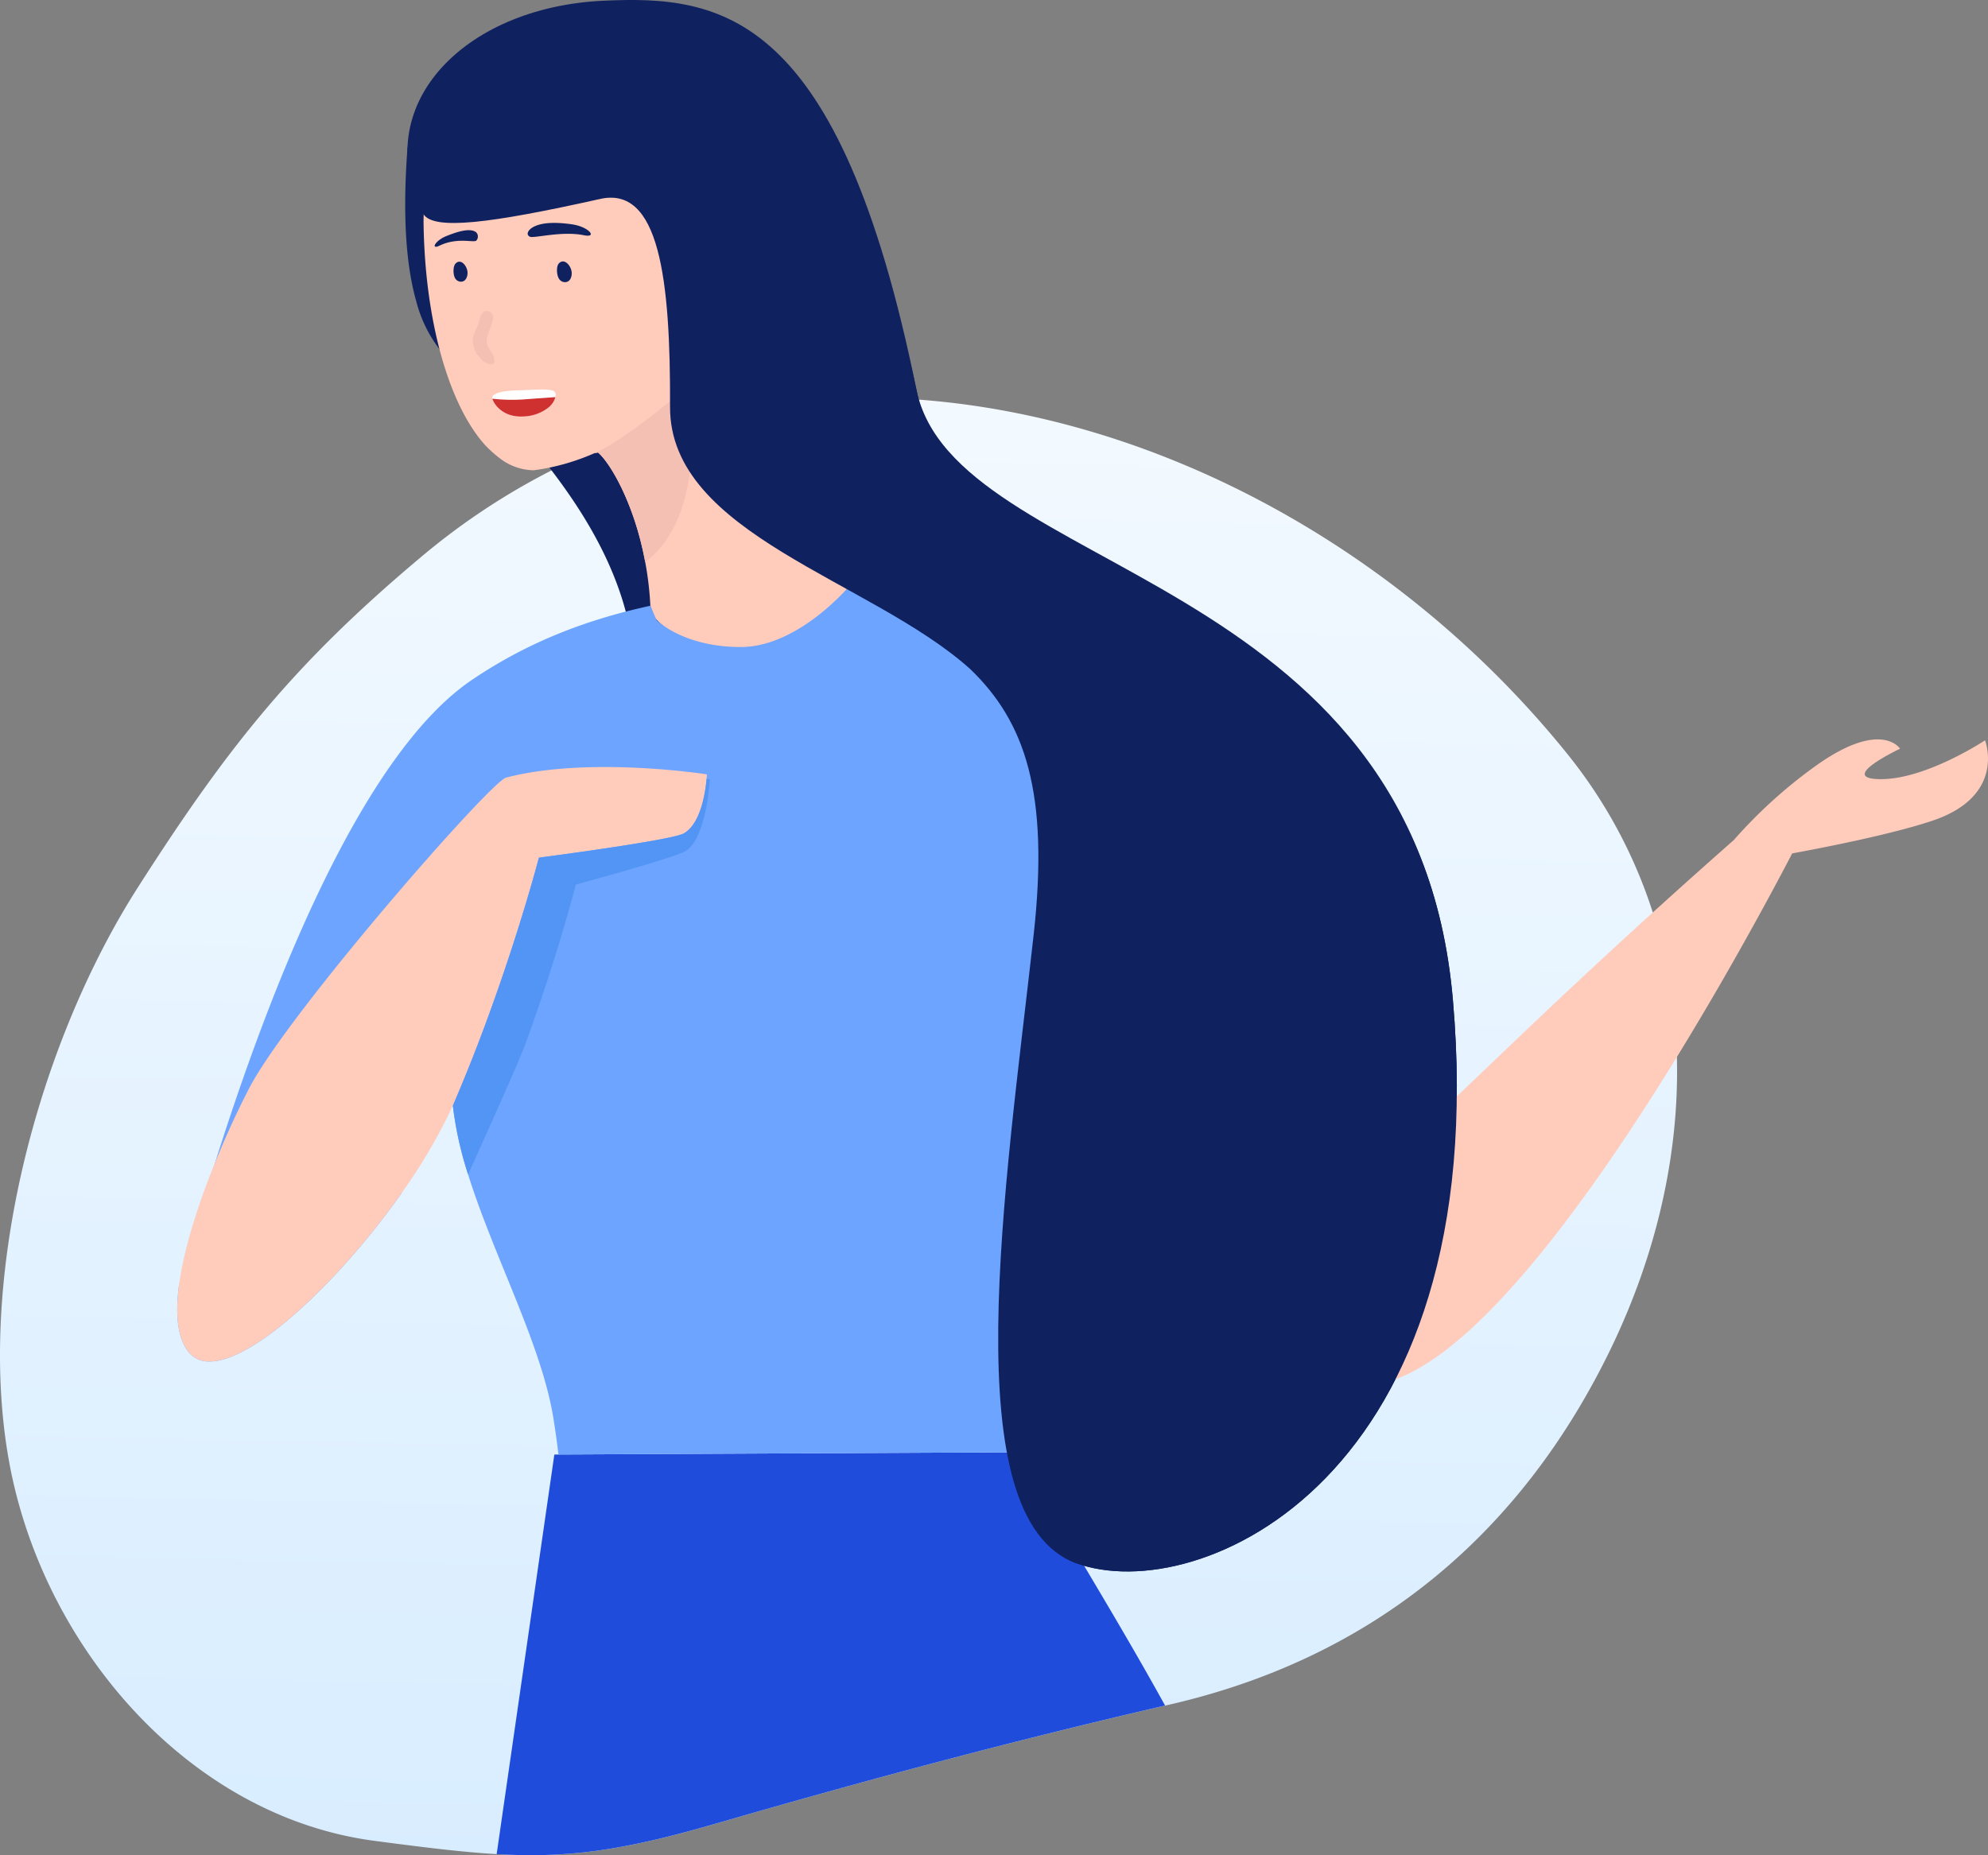 <svg xmlns="http://www.w3.org/2000/svg" width="562.453" height="524.932"><rect width="100%" height="100%" fill="#808080" stroke="none"/><defs><linearGradient id="a" x1=".708" y1="-.473" x2=".675" y2="1.017" gradientUnits="objectBoundingBox"><stop offset="0" stop-color="#fff"/><stop offset="1" stop-color="#d8edff"/></linearGradient></defs><path d="M37.561 536.694c9.7 51.978 50.8 99.741 103.227 106.654 13.9 1.838 24.808 3.194 34.652 3.763 19.82 1.152 35.265-.875 61.852-8.59 42.134-12.222 84.516-23.583 127.262-33.442.408-.088.8-.19 1.211-.277 57.462-13.2 99.493-48.07 125.016-101.069 12.572-26.12 19.237-54.37 18.522-82.095a146.266 146.266 0 0 0-6.8-40.923A138.927 138.927 0 0 0 478 335.432c-47.6-58.862-118.891-97.16-189.8-100.266a202.546 202.546 0 0 0-49.936 3.865c-2.027.423-4.054.875-6.067 1.371-.744.16-1.5.35-2.261.54a188.1 188.1 0 0 0-43.3 16.889 194.217 194.217 0 0 0-32.464 22.11c-36.2 30.35-54.924 53.932-80.315 93.66-28.464 44.568-45.995 111.086-36.296 163.093z" transform="translate(-34.87 -122.479)" fill="url(#a)"/><path d="M153.101 98.933l-24.13-9.417c.662-14.36-1.563-38.338-1.563-38.338l-12.1-9.639c-.847 11.32-1.578 29.364 2.422 43.586.006.023.018.048.025.071a37.543 37.543 0 0 0 6.583 13.6c1.133 1.387 2.017 1.539 2.7.777 16.391 19.349 48.173 47.8 52.184 85.1 5.167 48.036 32.676-27.926 32.676-27.926z" fill="#10215f"/><path d="M140.518 524.633c19.82 1.152 35.265-.875 61.852-8.59 42.134-12.222 84.516-23.583 127.262-33.442-15.065-27.331-33.879-57.185-40.092-69.071-.773-.8-1.371-1.429-1.808-1.852l-.233-.233-.131-.117c-.16-.175-.292-.292-.35-.35a.182.182 0 0 0-.029-.044l-129 .627-1.152.015z" fill="#1f4cdb"/><path d="M304.406 442.289c-34.659-12.752-6.733-111.59-7.505-180.668-.716-64.093-18.453-75.275-57.185-97.635q-4.52-2.6-9.427-5.45c-14.6-8.5-21.962-21.5-25.659-37.441s-4.39-46.656-27.827-45.455c-34.254 1.754-51.411-10.212-56.39-14.473-1.054-.906-.261-.529-.261-.529 1.919-24.442 23.465-44.776 56.682-46.639 33.216-1.845 62.807-1.059 84.584 106.277 10.706 52.776 139.023 40.384 149.64 162.6 11.748 135.372-71.992 172.164-106.652 159.413z" fill="#10215f"/><path d="M240.63 167.037s-13.053 16.466-31.254 16.466-24.325-9.028-24.325-9.028l-1.05-3.077a92.177 92.177 0 0 0-1.444-12.309c-3.166-17.209-10.312-28.585-13.375-31.05 0 0-.35.073-1.021.2a63.091 63.091 0 0 1-17.122 4.827 16.09 16.09 0 0 1-9.042-2.946 34.153 34.153 0 0 1-4.754-4.186c-10.224-11.347-17.091-35.133-17.412-63.237a68.106 68.106 0 0 1 1.34-12.892c4.011-18.3 15.97-21.278 16.54-21.41 0 0 29.444-7.219 41.432-1.823 11.959 5.44 22.359 25.785 24.24 40.325 1.123 8.751-.483 21.016-3.473 30.714 2.217 8.182 3.223 17.034 4.711 23.481 3.7 15.941 11.071 28.935 25.67 37.438q4.9 2.844 9.42 5.455c.1.35.2.671.292.963l.627 2.089z" fill="#ffcbbb"/><path d="M182.557 159.088c-3.166-17.209-10.312-28.585-13.375-31.05 0 0-.35.073-1.021.2 9.15-3.849 27.345-19.659 27.345-19.659 2.567 32.352-5.09 44.267-12.949 50.509z" fill="#f4c0b3"/><path d="M388.39 329.211c-5.742 11.821-13.207 27.561-18.2 39.554-3.213 7.719-4.606 13.308-4.992 17.332-41.056-23.825-64.8-104.181-64.8-104.181s-23.182 86.07-16.129 118.221c.14.659.3 1.292.468 1.9a59.946 59.946 0 0 0 4.791 11.487c-1.632-1.7-2.552-2.59-2.552-2.59l-128.987.627c-.37-3.334-.856-6.814-1.438-10.393-3.382-20.8-16.867-45.682-24.114-68.849a102.147 102.147 0 0 1-4.323-19.5 57.2 57.2 0 0 1-.316-8.033c.4-11.543.82-18.806 1.2-23.313-3.233 9.974-8.943 32.286-15.394 56.127-14.809 21.037-34.809 41.079-48.253 46.322a20.9 20.9 0 0 1-3.456 1.041.05.05 0 0 1-.026.006 11.877 11.877 0 0 1-1.6.229 10.839 10.839 0 0 1-1.3.038 7.113 7.113 0 0 1-5.489-2.533c-3.273-3.9-3.9-10.633-2.876-18.687a892.725 892.725 0 0 1 10.3-35.206c0-.01.006-.016.012-.026 15.376-48.759 41.219-115.3 72.733-136.494 14.9-10.021 30.881-16.657 50.343-20.885l1.772 4.054s7.495 7.62 23.816 7.62 30.692-17.215 30.692-17.215l-.561-1.878c38.326 1.381 70.557 16.253 84.424 39.742 11.823 20.017 48.368 119.006 64.255 125.483z" fill="#6ca4ff"/><path d="M365.202 386.093c8.244 4.788 13.442 6.578 23.033 5.694 40.076-3.694 103.917-121.717 118.821-150.309 8.977-1.654 28.146-5.395 39.631-9.241 21.09-7.065 14.928-22.763 14.928-22.763s-16.546 10.989-29.434 10.989 5.386-8.608 5.386-8.608-5.093-8.19-23.058 4.285a136.968 136.968 0 0 0-23.787 21.35l.032.016c-54.985 48.462-79.153 74.468-98.3 90.737-1.336 1.136-2.5 1.607-4.068.964-5.737 11.821-13.2 27.561-18.191 39.554-3.214 7.72-4.605 13.308-4.993 17.332zM199.995 219.112s-.018.487-.088 1.3c-.3 3.421-1.54 12.631-6.448 15.405-3.541 2-40.99 6.86-40.99 6.86s-5.135 19.77-14.275 44.772a482.487 482.487 0 0 1-9.418 23.867c-.21.5-.432 1-.659 1.508a153.641 153.641 0 0 1-14.513 24.781c-14.809 21.031-34.809 41.073-48.253 46.316a20.9 20.9 0 0 1-3.456 1.041.05.05 0 0 1-.026.006 11.877 11.877 0 0 1-1.6.229 10.839 10.839 0 0 1-1.3.038 7.113 7.113 0 0 1-5.489-2.533c-3.273-3.9-3.9-10.633-2.876-18.687 1.337-10.581 5.525-23.453 10.3-35.206 0-.01.006-.016.012-.026 3.162-7.786 6.579-15.082 9.6-20.895 11.049-21.283 68.177-86.683 72.667-87.86 23.562-6.159 56.812-.916 56.812-.916z" fill="#ffcbbb"/><path d="M200.847 220.463s-.922 16.975-6.993 20.408c-3.541 2-30.952 9.42-30.952 9.42s-4.988 19.738-14.126 44.74c-2.2 6.023-11.017 25.411-16.331 37.289a102.147 102.147 0 0 1-4.323-19.5c.228-.509.449-1.011.659-1.508a479.959 479.959 0 0 0 9.418-23.867c9.14-25 14.275-44.772 14.275-44.772s37.449-4.861 40.99-6.86c4.908-2.774 6.15-11.984 6.448-15.405.611.034.935.055.935.055z" fill="#5395f4"/><path d="M158.156 78.88c-.662-1-.843-3.464-.035-4.346 1.448-1.581 3.333.491 3.6 2.32.171 1.161-.268 2.837-1.661 2.975a1.987 1.987 0 0 1-1.904-.949zm-29.403-.174c-.588-.993-.646-3.362.169-4.17 1.461-1.447 3.172.627 3.346 2.395.109 1.119-.391 2.705-1.733 2.772a1.9 1.9 0 0 1-1.782-.997z" fill="#10215f"/><path d="M139.835 101.561c-.37-2.387-2.678-3.207-2.061-5.982.442-1.986 1.546-3.811 1.736-5.853a1.785 1.785 0 0 0-.945-1.56.7.7 0 0 0-.089-.042c-.795-.276-2.1-.2-2.733 2-.327 2.129-1.911 4.1-1.994 6.308a7.577 7.577 0 0 0 1.092 3.637c.16.3 1.7 1.953 1.3 1.594 1.91 1.692 4.058 2.251 3.694-.102z" fill="#f4c0b3"/><path d="M157.116 112.374a5.2 5.2 0 0 1-1.288 2.316c-.125.136-.289.267-.459.473a12.034 12.034 0 0 1-7.31 2.678c-5.91.337-8.386-3.643-8.759-5.021a1.993 1.993 0 0 1-.038-.338c.16-1.508 4.264-2 7.689-2.043s9.187-.732 10.019.509a1.683 1.683 0 0 1 .146 1.426z" fill="#fff"/><path d="M157.116 112.374a5.2 5.2 0 0 1-1.288 2.316c-.125.136-.289.267-.459.473a12.034 12.034 0 0 1-7.31 2.678c-5.91.337-8.386-3.643-8.759-5.021a50.6 50.6 0 0 0 8.863.2c3.636-.283 7.305-.523 8.953-.646z" fill="#cf3030"/><path d="M134.693 65.704c-1.722-1.267-5.147-.211-8.395 1.085s-4.525 3.952-1.924 2.707c5.1-2.441 9.732-.728 10.388-1.428a1.7 1.7 0 0 0-.069-2.364zm15.487-1.013c2.436-1.865 7.034-1.9 11.749-1.2s7.254 3.885 3.217 3.063c-6.236-1.272-14.179.961-15.222.427-1.266-.644-.33-1.839.256-2.29z" fill="#10215f"/><path d="M411.054 282.879c-10.617-122.219-141.077-119.9-151.785-172.671C237.493 2.873 203.893-1.341 170.663.208c-39.851 1.861-66.479 30.068-50.857 60.379 2.933 4.644 18.978 2.613 49.7-4.228 17.043-4.136 20.206 22.54 20.066 58.754-.139 36.147 56.775 48.965 84.876 74.153 15.564 14.949 22.492 34.958 17.977 75.411-7.972 71.422-22.681 164.856 11.978 177.608s118.404-24.034 106.651-159.406z" fill="#10215f"/></svg>